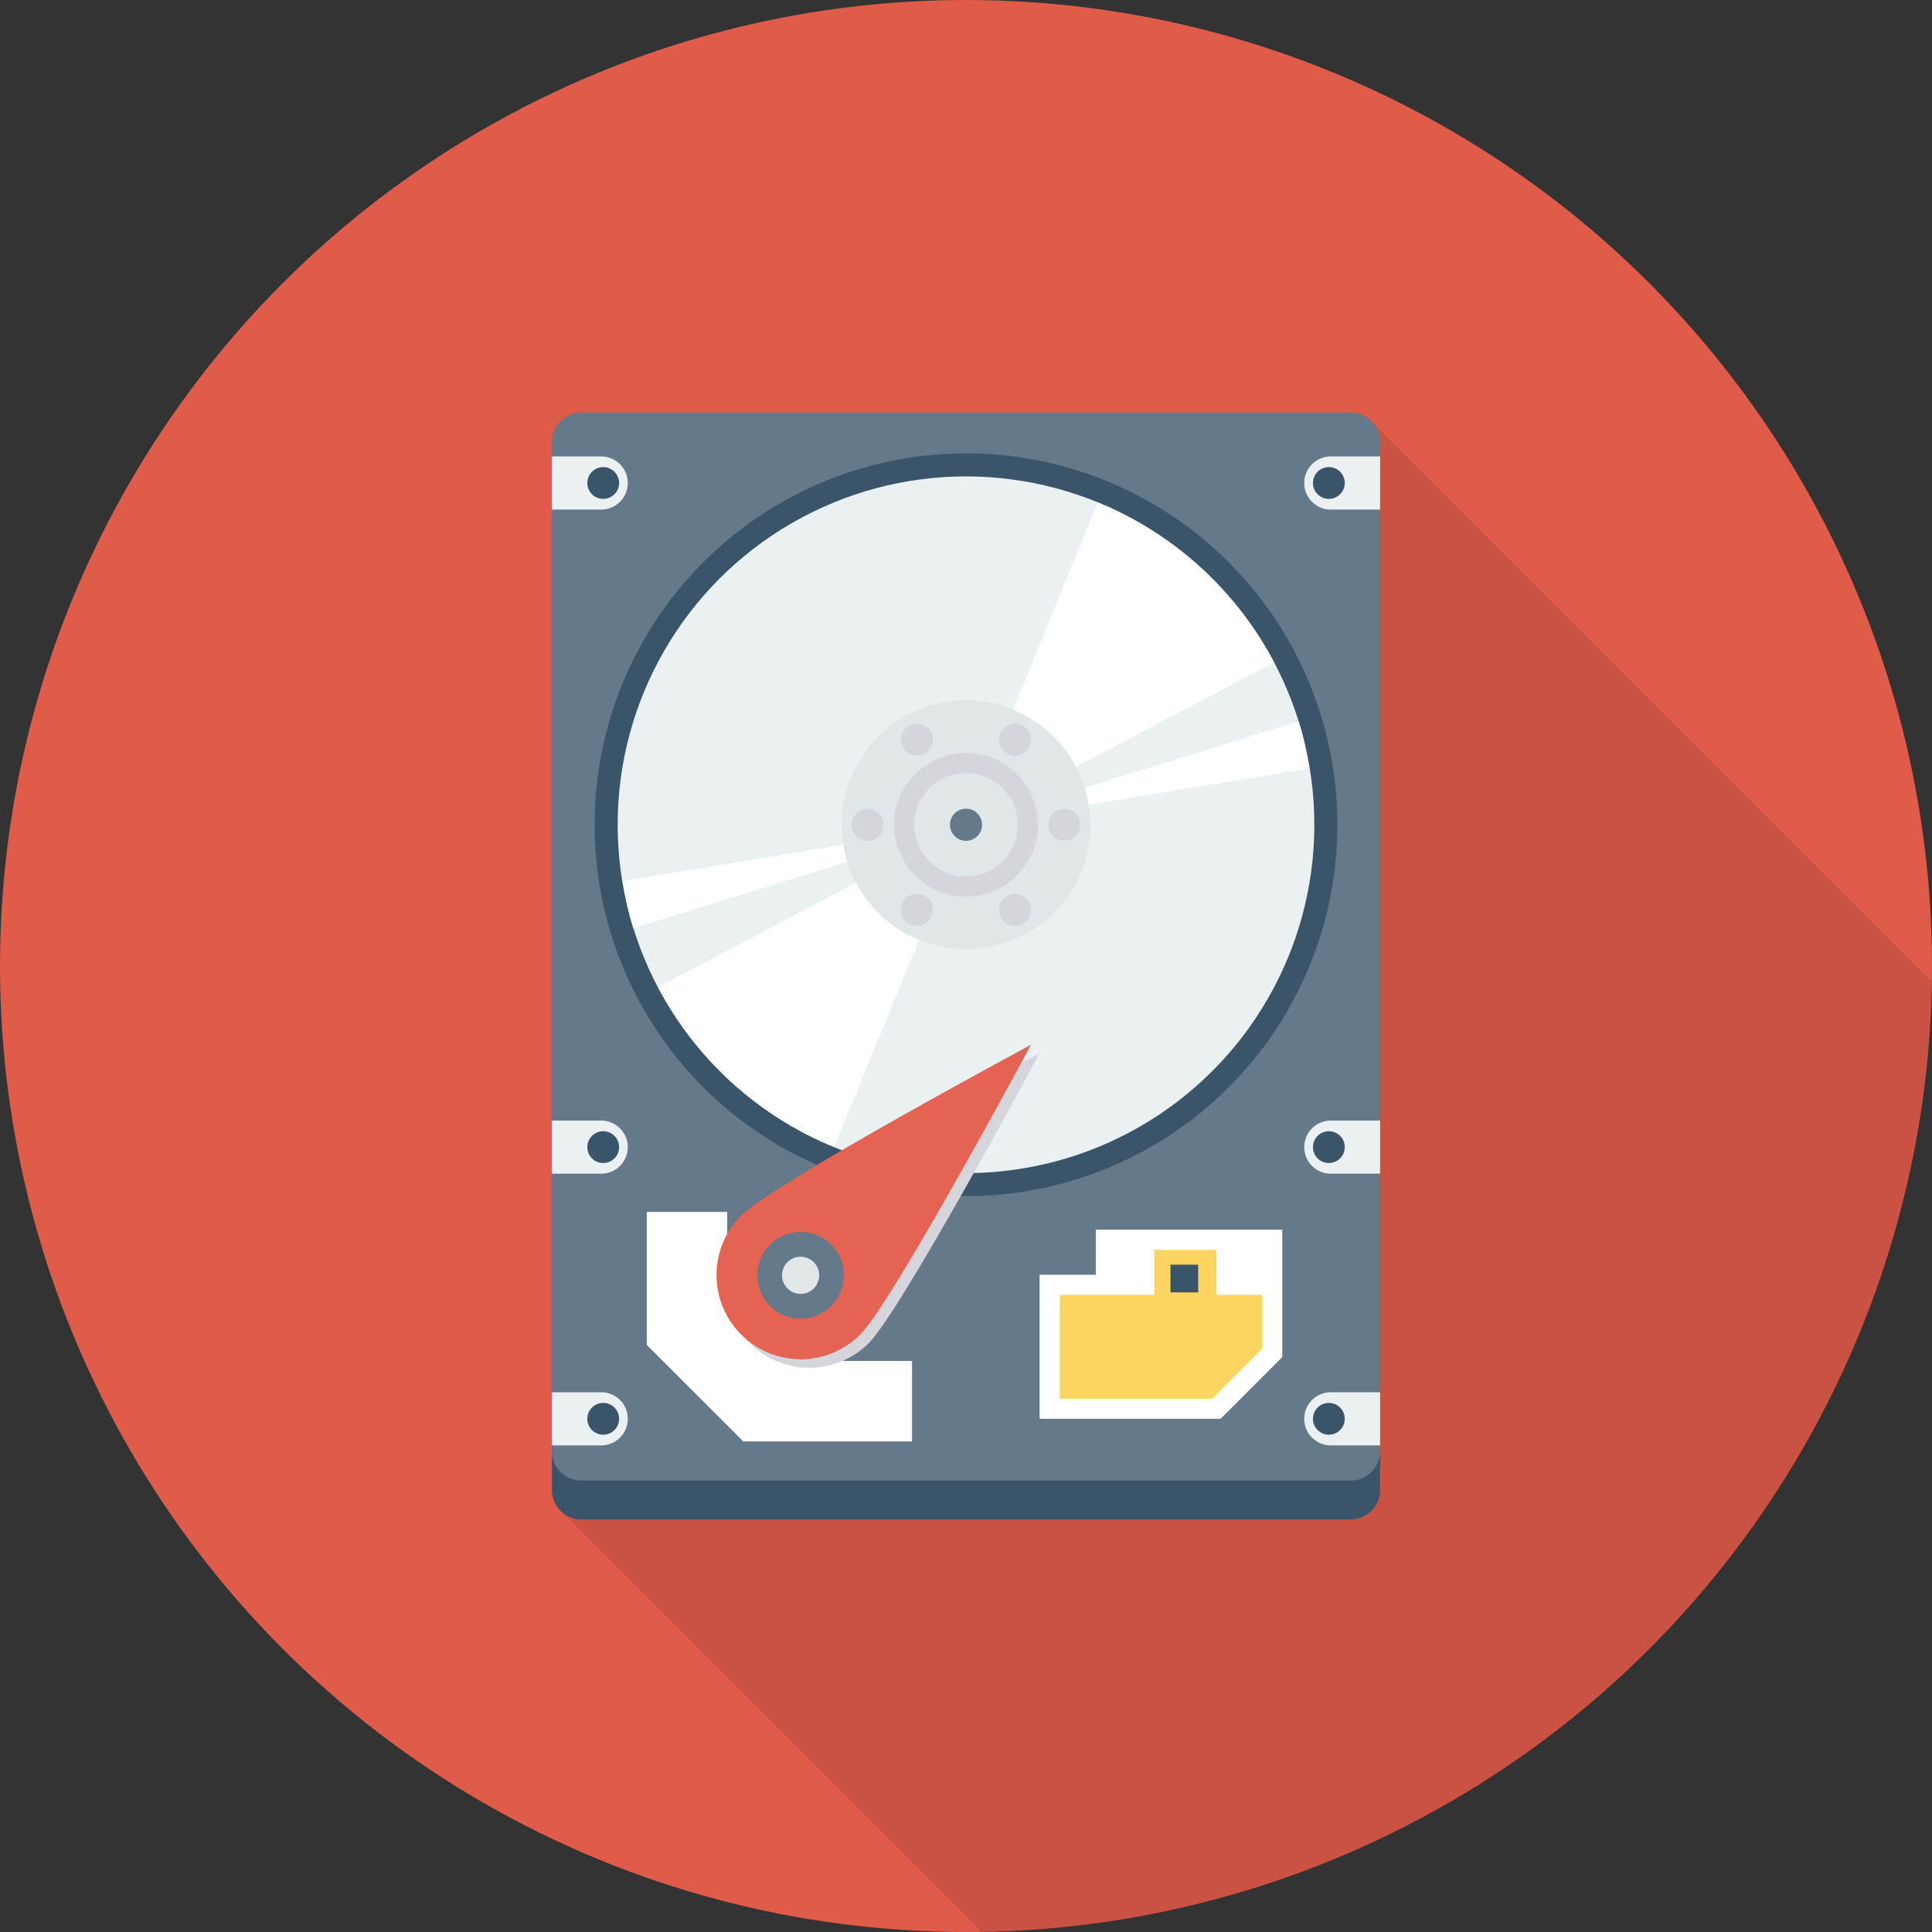 <?xml version="1.0" encoding="iso-8859-1"?>
<!-- Generator: Adobe Illustrator 19.0.0, SVG Export Plug-In . SVG Version: 6.00 Build 0)  -->
<svg xmlns="http://www.w3.org/2000/svg" xmlns:xlink="http://www.w3.org/1999/xlink" version="1.1" id="Capa_1" x="0px" y="0px" viewBox="0 0 384 384" style="enable-background:new 0 0 384 384;" xml:space="preserve">
<rect x="0" y="0" width="384" height="384" fill="#333333" stroke="none"/>
<circle style="fill:#E05B49;" cx="192" cy="192" r="192"/>
<path style="opacity:0.1;enable-background:new    ;" d="M272.44,83.59c-1.04-1-2.44-1.6-4-1.6H115.56c-3.24,0-5.88,2.64-5.88,5.84  v208.319c0,1.521,0.56,2.881,1.52,3.921l83.853,83.852c103.598-1.621,187.237-85.256,188.869-188.85L272.8,83.95L272.44,83.59z"/>
<path style="fill:#3A556A;" d="M268.458,89.72H115.542c-3.228,0-5.846,2.617-5.846,5.846v200.588c0,3.229,2.618,5.846,5.846,5.846  h152.915c3.228,0,5.846-2.618,5.846-5.846V95.566C274.304,92.337,271.686,89.72,268.458,89.72z"/>
<path style="fill:#64798A;" d="M268.458,82H115.542c-3.228,0-5.846,2.618-5.846,5.846v200.588c0,3.229,2.618,5.846,5.846,5.846  h152.915c3.228,0,5.846-2.618,5.846-5.846V87.846C274.304,84.618,271.686,82,268.458,82z"/>
<path style="fill:#EBF0F3;" d="M264.499,90.72c-2.916,0-5.279,2.364-5.279,5.28s2.363,5.28,5.279,5.28h9.805V90.72H264.499z"/>
<circle style="fill:#3A556A;" cx="264.12" cy="96" r="3.16"/>
<path style="fill:#EBF0F3;" d="M119.501,101.28c2.916,0,5.279-2.364,5.279-5.28s-2.363-5.279-5.279-5.279h-9.805v10.56H119.501z"/>
<circle style="fill:#3A556A;" cx="119.892" cy="96" r="3.16"/>
<path style="fill:#EBF0F3;" d="M264.499,222.72c-2.916,0-5.279,2.364-5.279,5.28c0,2.916,2.363,5.28,5.279,5.28h9.805v-10.56  H264.499z"/>
<circle style="fill:#3A556A;" cx="264.12" cy="228" r="3.16"/>
<path style="fill:#EBF0F3;" d="M119.501,233.28c2.916,0,5.279-2.364,5.279-5.28c0-2.916-2.363-5.279-5.279-5.279h-9.805v10.56  H119.501z"/>
<circle style="fill:#3A556A;" cx="119.892" cy="228" r="3.16"/>
<path style="fill:#EBF0F3;" d="M264.499,276.72c-2.916,0-5.279,2.364-5.279,5.28c0,2.916,2.363,5.28,5.279,5.28h9.805v-10.56  H264.499z"/>
<circle style="fill:#3A556A;" cx="264.12" cy="282" r="3.16"/>
<path style="fill:#EBF0F3;" d="M119.501,287.28c2.916,0,5.279-2.364,5.279-5.28c0-2.916-2.363-5.279-5.279-5.279h-9.805v10.56  H119.501z"/>
<g>
	<circle style="fill:#3A556A;" cx="119.892" cy="282" r="3.16"/>
	<circle style="fill:#3A556A;" cx="192" cy="163.928" r="73.82"/>
</g>
<circle style="fill:#EBF0F3;" cx="192" cy="163.928" r="69.236"/>
<circle style="fill:#E1E6E9;" cx="192" cy="163.928" r="24.728"/>
<circle style="fill:#64798A;" cx="192" cy="163.928" r="3.192"/>
<g>
	<circle style="fill:#D5D6DB;" cx="211.544" cy="163.928" r="3.192"/>
	<circle style="fill:#D5D6DB;" cx="172.44" cy="163.928" r="3.192"/>
	<ellipse style="fill:#D5D6DB;" cx="182.233" cy="146.999" rx="3.192" ry="3.192"/>
	<ellipse style="fill:#D5D6DB;" cx="201.751" cy="180.844" rx="3.196" ry="3.196"/>
	<ellipse style="fill:#D5D6DB;" cx="182.234" cy="180.836" rx="3.192" ry="3.192"/>
	<ellipse style="fill:#D5D6DB;" cx="201.768" cy="147.015" rx="3.192" ry="3.192"/>
	<path style="fill:#D5D6DB;" d="M192,178.214c-7.875,0-14.285-6.408-14.285-14.285c0-7.875,6.41-14.283,14.285-14.283   c7.875,0,14.285,6.408,14.285,14.283C206.285,171.805,199.874,178.214,192,178.214z M192,153.645   c-5.672,0-10.285,4.613-10.285,10.283c0,5.672,4.613,10.285,10.285,10.285c5.672,0,10.285-4.613,10.285-10.285   C202.285,158.258,197.672,153.645,192,153.645z"/>
</g>
<g>
	<path style="fill:#FFFFFF;" d="M170.134,175.463l-39.353,20.758c7.554,14.291,19.949,25.606,35.02,31.775l16.842-41.184   C177.261,184.609,172.833,180.567,170.134,175.463z"/>
	<path style="fill:#FFFFFF;" d="M167.624,167.929l-43.873,7.198c0.522,3.195,1.182,6.343,2.123,9.375l42.508-13.224   C168.046,170.194,167.81,169.07,167.624,167.929z"/>
	<path style="fill:#FFFFFF;" d="M216.378,159.93l43.871-7.198c-0.522-3.195-1.18-6.343-2.123-9.375l-42.506,13.224   C215.956,157.664,216.192,158.788,216.378,159.93z"/>
	<path style="fill:#FFFFFF;" d="M213.868,152.394l39.352-20.758c-7.554-14.291-19.949-25.606-35.018-31.775l-16.844,41.184   C206.741,143.249,211.169,147.29,213.868,152.394z"/>
	<polygon style="fill:#FFFFFF;" points="181.277,286.495 147.742,286.495 128.546,267.304 128.546,240.88 144.546,240.88    144.546,260.674 154.367,270.495 181.277,270.495  "/>
	<polygon style="fill:#FFFFFF;" points="206.624,253.366 206.624,282 242.594,282 254.86,269.733 254.86,244.42 217.806,244.42    217.806,253.366  "/>
</g>
<polygon style="fill:#FCD462;" points="241.793,257.366 241.793,248.42 229.439,248.42 229.439,257.366 210.624,257.366   210.624,278.001 240.937,278.001 250.859,268.077 250.859,257.366 "/>
<rect x="232.64" y="251.36" style="fill:#3A556A;" width="5.512" height="5.512"/>
<path style="fill:#D5D6DB;" d="M172.672,266.958c-6.534,6.534-17.126,6.534-23.66,0c-6.533-6.534-6.533-17.126,0-23.66  c6.534-6.533,57.611-33.951,57.611-33.951S179.206,260.424,172.672,266.958z"/>
<path style="fill:#E56353;" d="M170.975,265.26c-6.534,6.534-17.126,6.534-23.66,0c-6.534-6.534-6.534-17.126,0-23.66  c6.533-6.533,57.611-33.951,57.611-33.951S177.508,258.726,170.975,265.26z"/>
<ellipse style="fill:#64798A;" cx="159.123" cy="253.475" rx="8.612" ry="8.612"/>
<ellipse style="fill:#E1E6E9;" cx="159.126" cy="253.477" rx="3.696" ry="3.696"/>
<g>
</g>
<g>
</g>
<g>
</g>
<g>
</g>
<g>
</g>
<g>
</g>
<g>
</g>
<g>
</g>
<g>
</g>
<g>
</g>
<g>
</g>
<g>
</g>
<g>
</g>
<g>
</g>
<g>
</g>
</svg>
